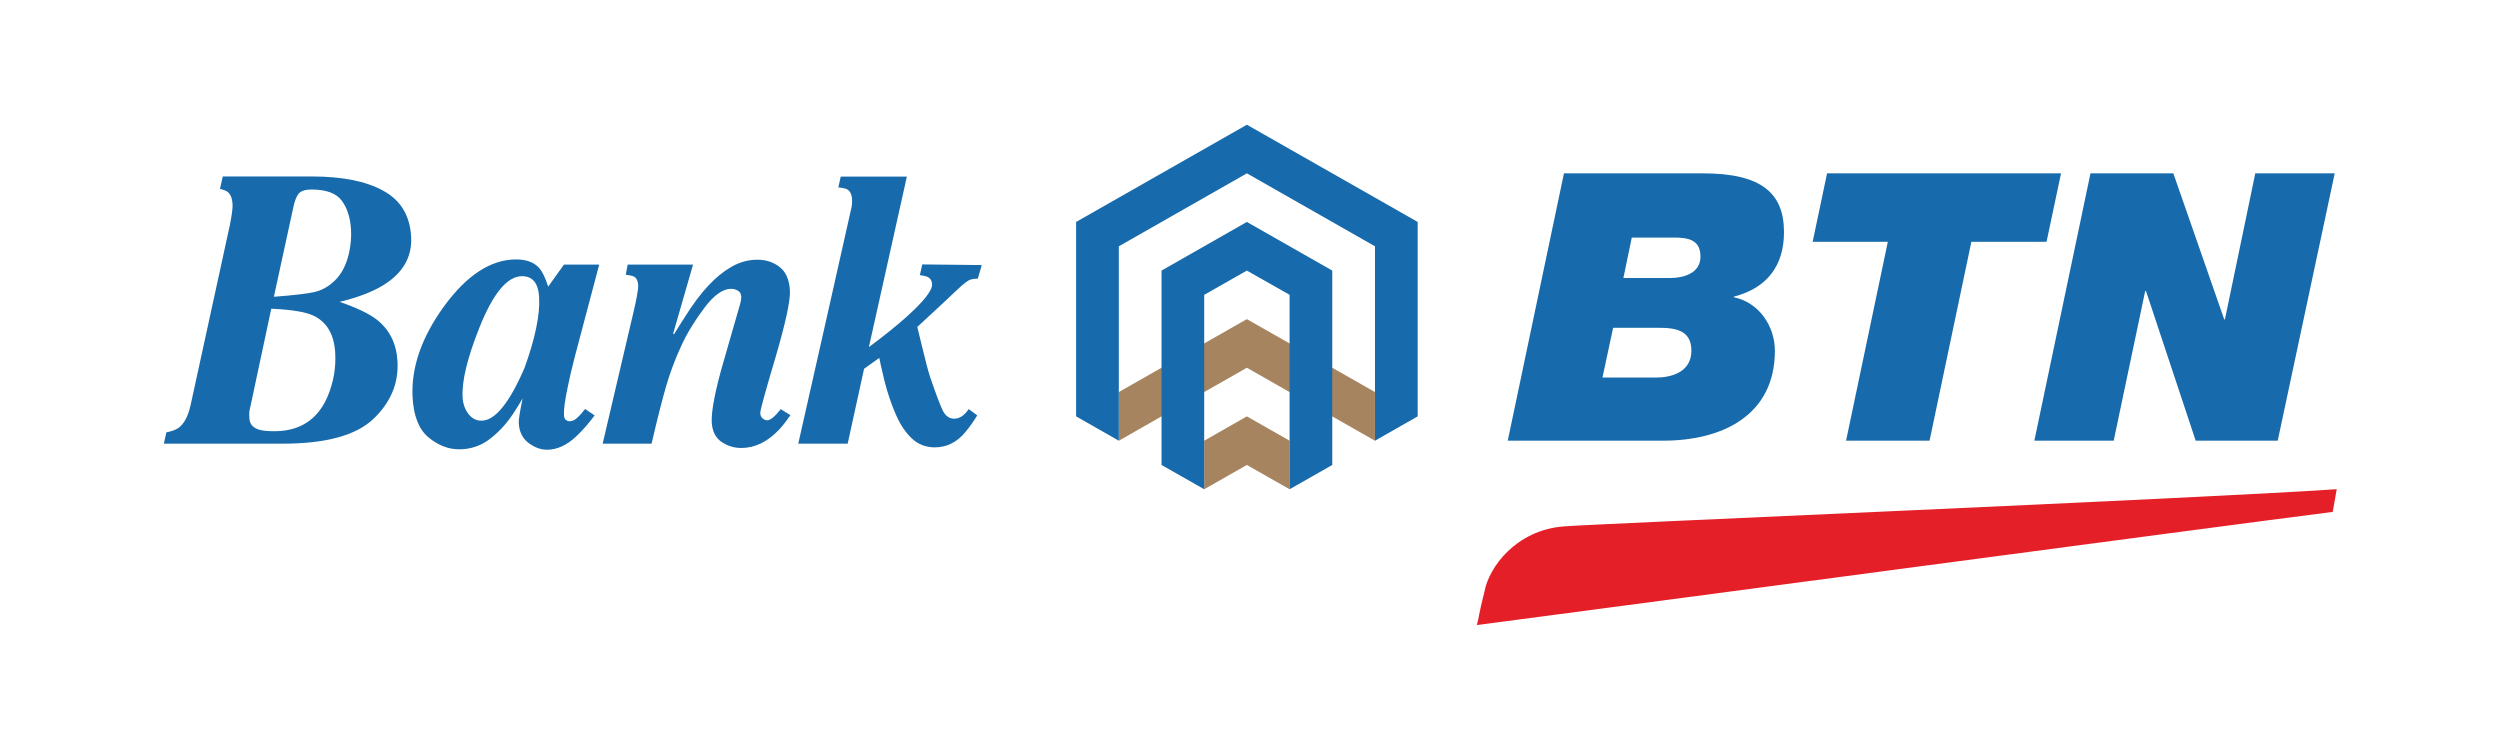 <?xml version="1.0" encoding="UTF-8" standalone="no"?>
<!DOCTYPE svg PUBLIC "-//W3C//DTD SVG 1.1//EN" "http://www.w3.org/Graphics/SVG/1.1/DTD/svg11.dtd">
<svg width="100%" height="100%" viewBox="0 0 1598 481" version="1.1" xmlns="http://www.w3.org/2000/svg" xmlns:xlink="http://www.w3.org/1999/xlink" xml:space="preserve" xmlns:serif="http://www.serif.com/" style="fill-rule:evenodd;clip-rule:evenodd;stroke-linejoin:round;stroke-miterlimit:2;">
    <g transform="matrix(1,0,0,1,0,-1840)">
        <g id="logo-with-margin" transform="matrix(1.03,0,0,0.842,70.083,290.68)">
            <rect x="-68.067" y="1839.73" width="1551.95" height="569.847" style="fill:none;"/>
            <g transform="matrix(5.141,0,0,6.2,-34.211,1633.26)">
                <path d="M13.501,86.295C14.146,86.159 14.628,85.983 14.934,85.769C15.637,85.271 16.133,84.324 16.436,82.92L21.152,60.979C21.283,60.327 21.376,59.785 21.428,59.355C21.486,58.925 21.509,58.592 21.491,58.35C21.441,57.477 21.157,56.927 20.654,56.701C20.474,56.623 20.255,56.548 19.974,56.484L20.308,54.96L31.051,54.96C34.718,54.96 37.593,55.537 39.671,56.701C41.765,57.85 42.888,59.706 43.045,62.29C43.198,64.789 42.074,66.785 39.674,68.279C38.382,69.09 36.633,69.768 34.411,70.312C36.515,71.048 38.018,71.783 38.924,72.507C40.448,73.736 41.276,75.42 41.397,77.546C41.569,80.241 40.59,82.611 38.5,84.64C36.401,86.665 32.759,87.676 27.563,87.676L13.2,87.676L13.501,86.295ZM24.659,85.954C25.061,86.088 25.692,86.151 26.535,86.151C29.647,86.151 31.798,84.713 32.986,81.85C33.686,80.153 33.989,78.377 33.883,76.544C33.752,74.296 32.875,72.788 31.277,72.012C30.329,71.548 28.624,71.261 26.163,71.153L23.655,83.093C23.605,83.282 23.553,83.498 23.52,83.759C23.501,84.002 23.501,84.278 23.524,84.6C23.566,85.266 23.94,85.715 24.659,85.954ZM31.351,69.12C32.235,68.912 33.033,68.473 33.735,67.802C34.633,66.963 35.238,65.789 35.559,64.296C35.764,63.324 35.851,62.361 35.79,61.412C35.699,59.972 35.327,58.814 34.671,57.92C34.012,57.014 32.788,56.557 31.009,56.557C30.252,56.557 29.741,56.738 29.454,57.08C29.183,57.439 28.987,57.977 28.833,58.707L26.48,69.69C28.857,69.508 30.481,69.311 31.351,69.12Z" style="fill:rgb(23,106,171);fill-rule:nonzero;"/>
                <path d="M46.98,70.911C49.751,67.046 52.668,65.117 55.726,65.117C56.979,65.117 57.907,65.481 58.538,66.204C58.909,66.653 59.262,67.401 59.589,68.452L61.497,65.75L65.751,65.75L62.831,76.933C62.422,78.56 62.13,79.794 61.969,80.658C61.623,82.297 61.461,83.462 61.497,84.163C61.514,84.455 61.586,84.657 61.724,84.764C61.857,84.876 61.996,84.929 62.154,84.929C62.449,84.929 62.715,84.829 62.973,84.618C63.238,84.396 63.532,84.093 63.837,83.685L64.053,83.431C64.389,83.65 64.825,83.958 65.198,84.22C64.445,85.239 63.714,86.082 62.991,86.77C61.857,87.87 60.661,88.418 59.444,88.418C58.69,88.418 57.948,88.138 57.216,87.585C56.484,87.025 56.092,86.21 56.039,85.121C56.021,84.716 56.179,83.726 56.504,82.151L56.338,82.423C56.179,82.709 55.917,83.133 55.566,83.685C54.763,84.997 53.801,86.103 52.663,87.013C51.55,87.916 50.272,88.368 48.846,88.368C47.537,88.368 46.318,87.888 45.15,86.909C43.988,85.942 43.342,84.294 43.222,81.964C43.043,78.371 44.298,74.688 46.98,70.911ZM58.185,68.259C57.852,67.527 57.266,67.169 56.439,67.169C54.661,67.169 52.949,69.257 51.299,73.44C49.837,77.16 49.16,79.994 49.261,81.964C49.296,82.749 49.521,83.423 49.932,83.998C50.361,84.572 50.893,84.861 51.525,84.861C53.161,84.876 54.893,82.727 56.732,78.411C58.02,74.794 58.607,71.928 58.5,69.816C58.473,69.175 58.369,68.654 58.185,68.259Z" style="fill:rgb(23,106,171);fill-rule:nonzero;"/>
                <path d="M66.168,87.676L69.973,71.207C70.116,70.577 70.217,70.068 70.284,69.703C70.41,69.025 70.468,68.544 70.457,68.274C70.42,67.684 70.215,67.319 69.845,67.172C69.649,67.103 69.351,67.038 68.961,66.992L69.186,65.748L77.08,65.748L74.674,74.211L74.802,74.277C74.726,74.359 75.163,73.635 76.128,72.107C77.086,70.564 78.013,69.311 78.899,68.355C79.785,67.384 80.714,66.614 81.684,66.039C82.684,65.453 83.727,65.153 84.854,65.153C85.879,65.153 86.779,65.453 87.52,66.039C88.285,66.629 88.697,67.589 88.772,68.936C88.836,70.176 88.244,72.906 87.024,77.142C85.782,81.369 85.173,83.625 85.194,83.924C85.201,84.216 85.304,84.436 85.486,84.6C85.672,84.737 85.849,84.813 86.026,84.813C86.421,84.813 86.96,84.358 87.666,83.448L88.827,84.189C88.319,84.94 87.862,85.533 87.443,85.98C86.053,87.463 84.536,88.205 82.89,88.205C82.013,88.205 81.214,87.942 80.485,87.439C79.774,86.93 79.39,86.124 79.334,85.024C79.302,84.324 79.419,83.302 79.68,81.964C79.954,80.629 80.291,79.259 80.701,77.835L82.777,70.525L82.87,70.077C82.89,69.95 82.903,69.82 82.903,69.69C82.881,69.33 82.743,69.071 82.474,68.936C82.233,68.787 81.963,68.717 81.672,68.717C80.675,68.717 79.592,69.49 78.442,71.054C77.291,72.602 76.363,74.14 75.658,75.691C74.895,77.358 74.279,79.054 73.789,80.773C73.304,82.496 72.728,84.796 72.073,87.676L66.168,87.676Z" style="fill:rgb(23,106,171);fill-rule:nonzero;"/>
                <path d="M89.779,87.676C89.779,87.676 96.173,58.989 96.222,58.679C96.272,58.382 96.289,58.091 96.278,57.797C96.236,57.072 95.984,56.623 95.514,56.462C95.286,56.388 94.996,56.333 94.616,56.296L94.907,54.973L102.889,54.973L98.306,75.852C100.083,74.517 101.637,73.248 102.948,72.06C104.972,70.197 105.974,68.897 105.932,68.162C105.909,67.638 105.653,67.312 105.173,67.18C104.957,67.128 104.726,67.074 104.46,67.038L104.744,65.729L111.93,65.808L111.458,67.467C110.159,67.512 110.243,67.627 107.062,70.648C107.062,70.648 104.697,72.882 104.386,73.16L104.147,73.379C104.189,73.508 104.386,74.342 104.744,75.873C105.161,77.647 105.481,78.849 105.685,79.485C106.406,81.614 106.918,83.01 107.241,83.66C107.571,84.301 108.031,84.618 108.596,84.618C109.182,84.618 109.701,84.307 110.182,83.683C110.231,83.62 110.294,83.535 110.355,83.442L111.385,84.216C110.93,84.971 110.436,85.675 109.906,86.312C108.896,87.523 107.678,88.129 106.261,88.129C105.186,88.129 104.265,87.767 103.507,87.057C102.754,86.342 102.114,85.384 101.595,84.189C101.039,82.931 100.555,81.487 100.15,79.846C99.773,78.204 99.568,77.313 99.562,77.171L97.724,78.506L95.744,87.676L89.779,87.676Z" style="fill:rgb(23,106,171);fill-rule:nonzero;"/>
                <path d="M190.395,62.442L195.567,62.442C197.358,62.442 198.687,62.808 198.687,64.778C198.687,66.799 196.67,67.39 195.07,67.39L189.383,67.39L190.395,62.442ZM175.424,87.31L194.193,87.31C201.351,87.31 207.67,84.187 207.67,76.302C207.67,73.284 205.751,70.39 202.719,69.747L202.719,69.66L202.764,69.66C206.711,68.61 208.769,65.9 208.769,61.779C208.769,57.051 206.113,54.579 199.008,54.579L182.208,54.579L175.424,87.31ZM188.143,73.488L193.684,73.488C195.796,73.488 197.592,73.855 197.592,76.292C197.592,78.946 195.119,79.583 193.323,79.583L186.856,79.583L188.143,73.488Z" style="fill:rgb(23,106,171);fill-rule:nonzero;"/>
                <path d="M216.264,87.31L226.341,87.31L231.387,62.963L240.462,62.963L242.211,54.579L213.969,54.579L212.229,62.963L221.304,62.963L216.264,87.31Z" style="fill:rgb(23,106,171);fill-rule:nonzero;"/>
                <path d="M238.992,87.31L248.57,87.31L252.373,68.974L252.463,68.974L258.465,87.31L268.368,87.31L275.249,54.579L265.661,54.579L261.996,72.457L261.909,72.457L255.767,54.579L245.768,54.579L238.992,87.31Z" style="fill:rgb(23,106,171);fill-rule:nonzero;"/>
                <path d="M171.693,109.886C171.995,108.772 171.871,108.778 172.616,105.773C173.151,102.811 176.413,98.275 182.163,97.809C184.123,97.575 259.404,94.377 275.491,93.25L275.008,96.032C259.852,97.991 191.279,107.287 171.693,109.886Z" style="fill:rgb(228,31,39);fill-rule:nonzero;"/>
                <path d="M138.779,87.315L138.779,93.259L143.933,90.283L149.089,93.259L149.089,87.315L143.933,84.334L138.779,87.315Z" style="fill:rgb(166,132,95);fill-rule:nonzero;"/>
                <path d="M159.392,87.315L159.392,81.355L143.93,72.428L128.477,81.355L128.477,87.315L143.93,78.379L159.392,87.315Z" style="fill:rgb(166,132,95);fill-rule:nonzero;"/>
                <path d="M123.318,60.529L143.933,48.625L164.552,60.529L164.552,84.334L159.396,87.315L159.396,63.509L143.933,54.578L128.475,63.509L128.475,87.315L123.318,84.334L123.318,60.529Z" style="fill:rgb(23,106,171);fill-rule:nonzero;"/>
                <path d="M143.931,60.529L154.24,66.483L154.24,90.285L149.089,93.256L149.089,69.453L143.931,66.483L138.781,69.453L138.781,93.256L133.631,90.285L133.631,66.483L143.931,60.529Z" style="fill:rgb(23,106,171);fill-rule:nonzero;"/>
            </g>
        </g>
    </g>
</svg>
